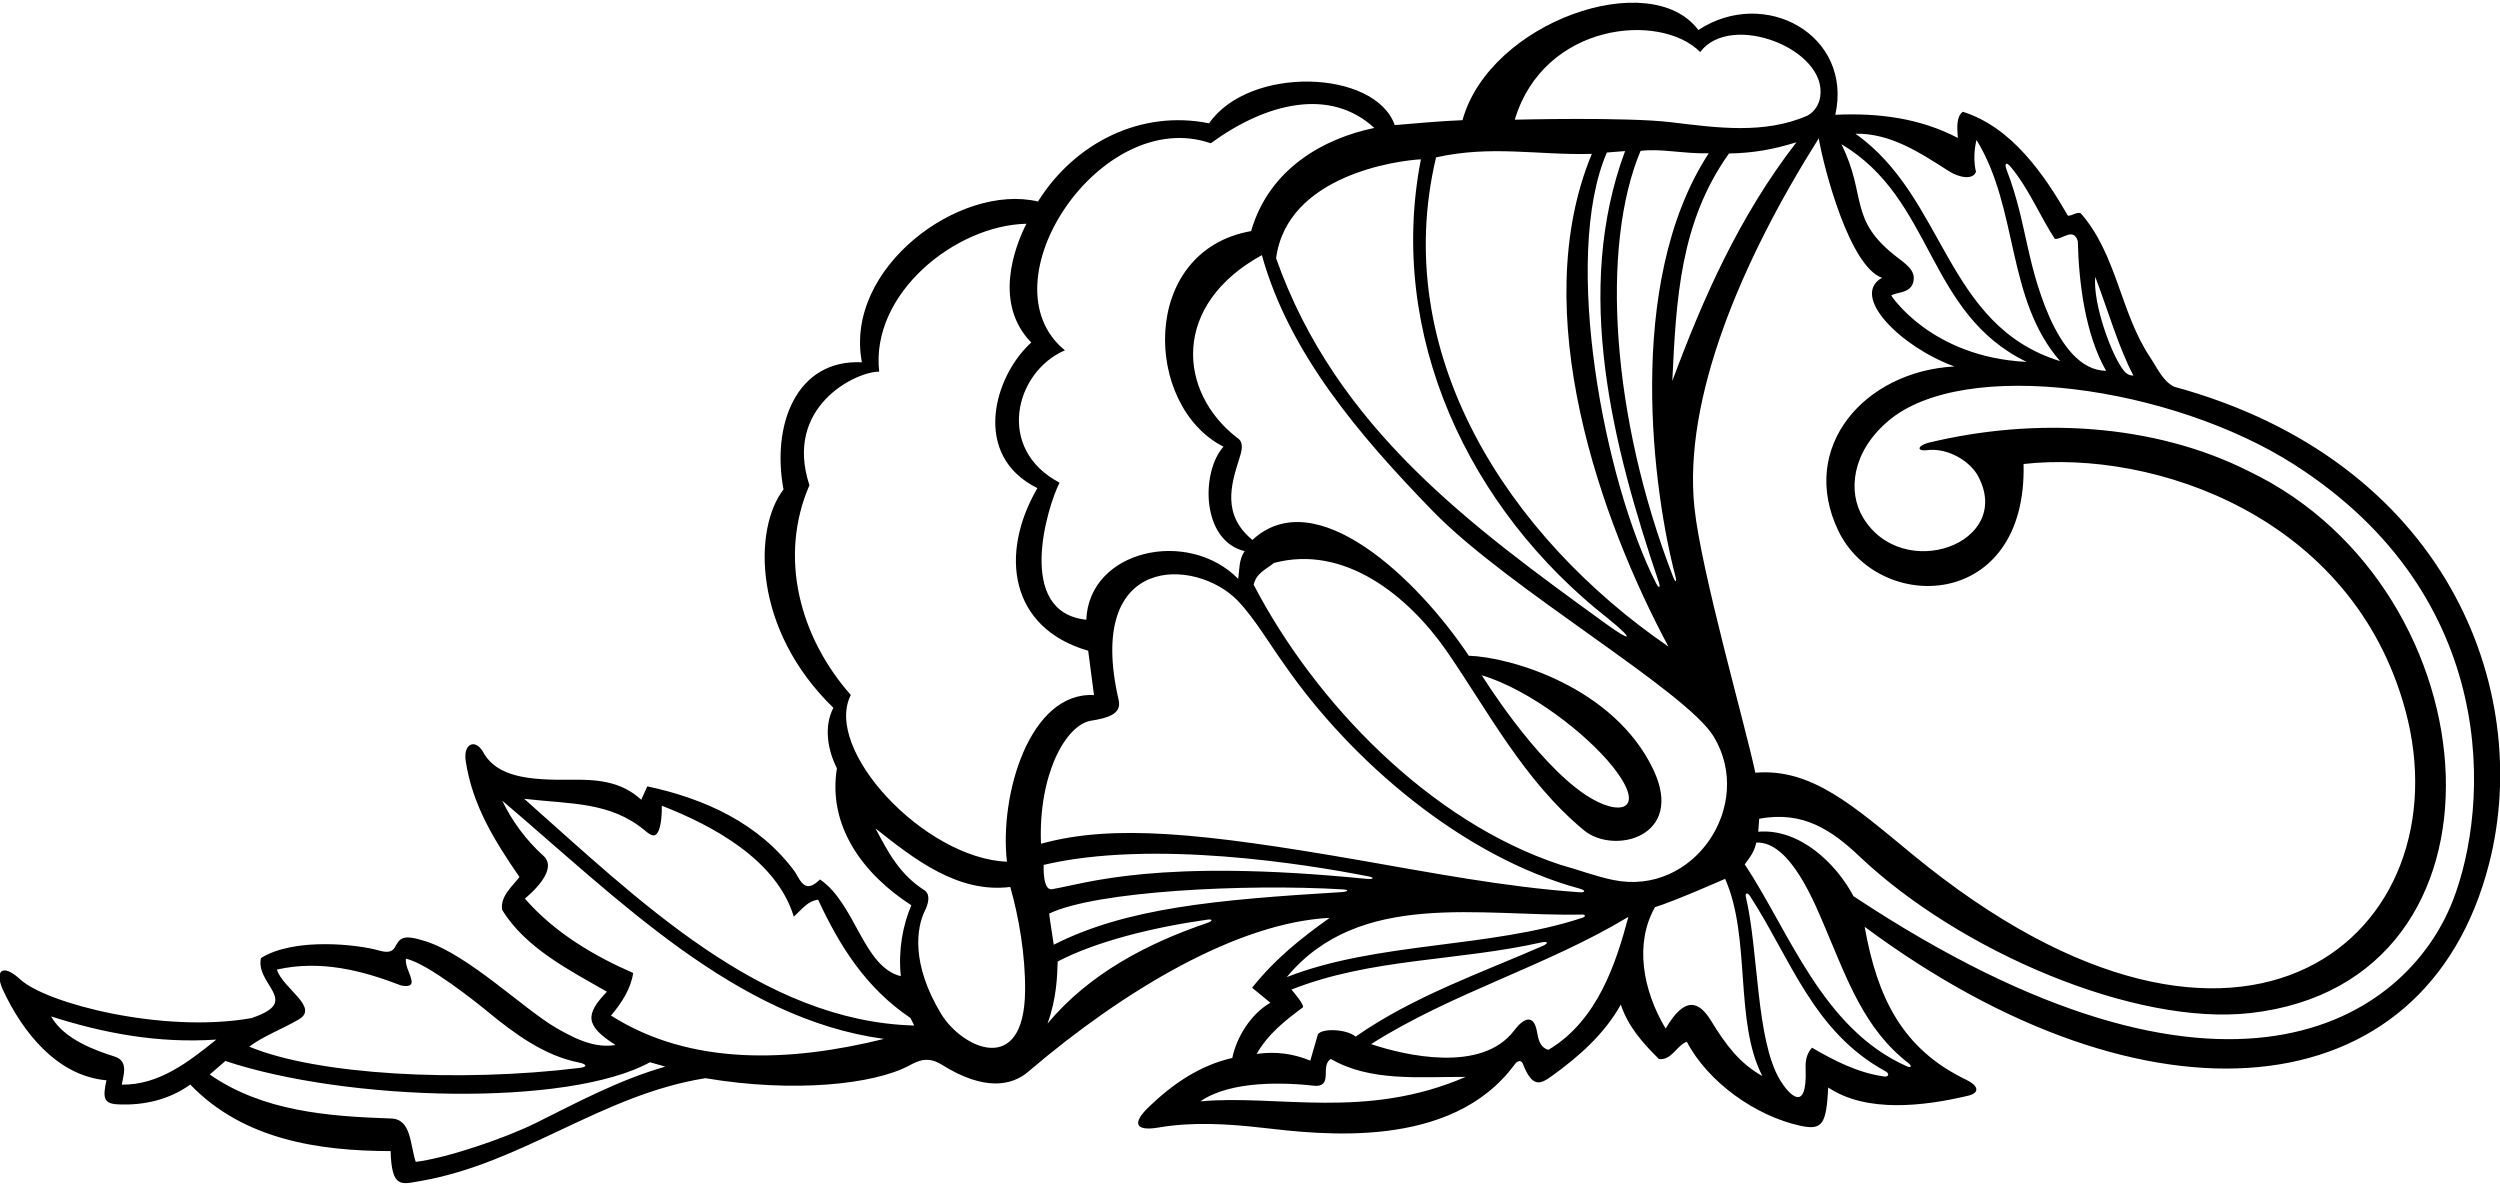 <?xml version="1.0" encoding="UTF-8"?>
<svg xmlns="http://www.w3.org/2000/svg" xmlns:xlink="http://www.w3.org/1999/xlink" width="487pt" height="231pt" viewBox="0 0 487 231" version="1.1">
<g id="surface1">
<path style=" stroke:none;fill-rule:nonzero;fill:rgb(0%,0%,0%);fill-opacity:1;" d="M 423.504 75.328 C 421.301 74.219 420.242 71.691 418.863 69.629 C 413.02 60.902 412.359 49.496 405.297 41.516 C 404.375 41.289 403.734 42.047 402.832 42.023 C 398.246 34.082 391.941 24.777 382.355 21.773 C 381.035 22.785 381.262 24.855 381.383 26.871 C 374.137 23.07 366.012 21.949 357.52 22.363 C 360.977 6.812 343.781 -2.645 330.836 5.848 C 321.594 -6.574 290.227 4.176 284.891 23.41 C 280.77 23.57 276.066 24 271.699 24.367 C 267.84 13.5 243.312 12.758 235.527 24.023 C 222.254 21.328 209.363 27.809 202.199 39.254 C 186.918 35.641 164.387 52.211 167.898 70.574 C 155.129 69.953 150.262 82.73 152.629 95.344 C 146.738 102.988 146.578 122.59 162.34 137.879 C 160.441 141.551 161.227 146.102 163.031 149.664 C 161.184 161.059 168.293 170.395 177.523 176.34 C 175.832 180.34 174.961 185.184 175.48 190.16 C 168.145 188.348 166.664 176.047 159.738 171.316 C 156.965 174.023 156.133 172.016 154.891 169.887 C 147.906 160.328 137.184 155.551 126.098 153.18 L 124.91 155.789 C 120.879 152.051 115.98 151.828 111.02 151.891 C 103.215 151.984 96.852 151.422 94.168 146.586 C 92.621 143.789 90.211 144.824 90.719 148.223 C 92.012 156.887 96.426 163.922 101.191 170.836 C 99.93 172.547 97.391 174.566 97.82 177.242 C 102.359 184.688 111.059 189.07 118.23 193.184 C 113.973 197.625 113.941 199.762 119.91 203.578 C 116.785 204.016 113.727 203.387 108.32 200.223 C 101.93 196.48 91.312 186.07 82.949 183.371 C 78.363 181.895 77.902 182.754 76.934 184.523 C 76.328 185.629 75.133 185.531 73.734 185.133 C 69.91 184.039 57.473 182.504 50.84 186.625 C 50.328 188.949 51.812 190.797 52.918 192.707 C 54.32 195.129 53.988 196.594 49.02 198.32 C 31.902 201.375 9.082 195.508 3.965 190.805 C 0.32 187.457 -1.078 189.262 0.594 192.871 C 4.398 201.07 11.137 209.598 20.734 210.438 C 19.996 213.816 20.164 214.98 22.895 215.125 C 28.176 215.402 33.137 214.117 37.062 211.27 C 47.406 222.039 62.141 224.207 76.094 224.234 C 76.285 231.574 78.219 230.688 81.758 230.086 C 101.781 226.668 117.164 213.25 137.414 210.031 C 154.52 212.918 170.223 211.27 177.137 207.559 C 178.941 206.59 180.766 205.719 183.477 207.414 C 191.824 212.637 197.16 211.449 200.277 208.789 C 219.098 192.723 241.176 179.703 259.02 178.797 C 253.434 182.781 248.449 186.715 243.91 192.414 L 247.469 195.328 C 243.641 197.555 240.906 202 240.047 206.09 C 233.773 207.531 228.59 211.043 223.879 215.543 C 220.328 218.926 221.273 220.398 225.711 219.637 C 232.367 218.496 239.262 218.934 245.875 219.688 C 257.172 220.977 282.707 224.172 295.07 207.336 C 295.656 206.504 296.391 206.547 296.641 207.188 C 298.531 212.043 300.078 211.207 302.383 209.547 C 307.453 205.887 312.516 201.488 315.738 195.688 C 317.098 199.891 319.984 203.156 323.16 206.301 C 325.691 206.59 326.645 203.598 328.594 202.934 C 332.699 210.777 341.969 217.41 350.742 219.305 C 355.027 220.23 355.762 218.961 356.141 211.848 C 363.594 216.844 374.797 215.484 383.363 213.453 C 385.734 212.895 385.438 211.496 383 210.328 C 370.547 204.348 365.691 194.312 363.234 180.543 C 418.164 221.289 472.492 216.762 484.891 168.18 C 493.578 134.117 476.426 89.754 423.504 75.328 Z M 408.148 53.918 C 410.598 60.336 412.73 67.781 415.594 73.16 C 414.781 73.16 414.211 72.801 413.762 72.258 C 411.387 69.387 407.68 59.266 408.148 53.918 Z M 391.691 32.512 C 395.328 36.902 397.426 42.234 400.305 46.551 C 401.812 46.625 403.922 44.238 404.754 46.98 C 404.965 55.391 406.27 65.246 410.27 72.234 C 400.234 72.133 395.984 52.41 395.066 48.402 C 393.926 43.414 393.051 38.707 390.883 33.059 C 390.406 31.816 390.816 31.457 391.691 32.512 Z M 379.547 33.281 C 381.824 34.742 384.398 35.016 384.922 33.453 C 384.156 30.332 385.027 27.27 385.027 27.27 C 393.289 40.723 390.746 58.195 401.309 70.352 C 378.844 63.414 379.051 38.512 361.441 26.047 C 368.223 25.938 373.859 29.637 379.547 33.281 Z M 394.797 70.5 C 376.129 69.57 368.414 57.57 368.414 57.57 C 369.363 56.891 371.695 57.195 372.551 55.414 C 373.453 53.094 371.836 51.84 369.715 50.23 C 359.898 42.766 363.789 38.324 358.703 28.086 C 376.77 38.805 375.23 61.012 394.797 70.5 Z M 366.617 54.109 C 360.355 57.648 370.207 67.555 380.723 71.387 C 363.203 72.32 350.297 87.098 358.094 103.367 C 365.902 119.66 394.898 119.137 394.191 90.387 C 419.461 87.562 458.305 100.438 468.574 138.383 C 480.195 181.336 437.535 219.938 372.527 166.422 C 360.992 156.926 352.855 149.602 341.938 150.527 C 339.938 141.082 331.414 111.5 330.078 98.902 C 327.836 77.699 339.234 50.805 354.293 26.949 C 355.281 32.797 360.312 51.934 366.617 54.109 Z M 319.582 29.395 C 323.352 28.875 328.02 29.984 332.859 29.863 C 316.289 55.285 322.207 96.48 326.328 112.07 C 326.703 113.48 326.414 113.648 325.895 112.301 C 313.926 81.371 311.734 48.082 319.582 29.395 Z M 322.641 113.68 C 312.57 93.984 304.152 50.242 313.016 29.711 C 313.934 29.629 315.574 29.527 316.566 29.43 C 306.422 56.73 314.141 86.793 323.141 113.43 C 323.5 114.488 323.16 114.691 322.641 113.68 Z M 325.766 74.215 C 326.52 58.195 327.297 43.246 336.805 29.898 C 341.664 29.809 345.441 29.102 349.941 27.719 C 338.719 42.215 331.652 58.363 325.766 74.215 Z M 331.195 10.133 C 337.184 2.188 356.055 9.598 354.57 18.891 C 354.336 20.371 353.551 21.672 352.113 22.52 C 343.707 26.18 334.562 24.906 325.586 23.816 C 316.836 22.758 295.078 23.316 295.078 23.316 C 300.766 4.395 323.41 2.305 331.195 10.133 Z M 279.746 30.656 C 290.582 28.238 299.578 30.262 310.09 29.977 C 297.285 60.793 311.855 101.402 325.012 125.961 C 293.797 104.512 270.633 68.961 279.746 30.656 Z M 276.793 31.035 C 270.148 65.133 285.988 99.16 313.352 120.566 C 318.461 124.742 317.883 125.176 312.746 121.453 C 286.57 102.469 260.312 83.422 248.582 50.32 C 250.719 34.117 272.254 31.266 276.793 31.035 Z M 235.855 27.91 C 246.766 19.938 259.156 17.031 267.715 24.922 C 257.949 26.949 247.25 32.781 243.715 45.016 C 221.883 48.871 222.77 79.137 238.332 87.012 C 233.922 91.941 233.973 105.309 242.469 107.367 C 241.301 108.973 241.461 111.031 241.203 112.762 C 231.402 102.828 212.145 107.129 211.613 120.723 C 197.711 119.285 204.023 98.668 206.406 94.02 C 193.93 87.504 197.66 72.445 207.445 68.242 C 191.32 55.121 214.469 20.496 235.855 27.91 Z M 58.078 198.656 C 62.426 196.289 55.098 192.621 53.941 188.871 C 62.508 186.945 70.617 189.07 78.086 191.953 C 79.656 192.309 80.512 191.941 80.086 190.68 C 79.77 189.301 78.988 188.363 79.051 186.754 C 83.258 187.594 93.199 195.578 94.848 196.941 C 100.297 201.445 106.09 205.656 112.738 206.973 C 114.316 207.285 114.512 207.832 112.926 208.027 C 89.398 210.914 61.684 209.379 48.555 203.887 C 51.301 201.828 54.957 200.469 58.078 198.656 Z M 23.719 211.289 C 24.098 209.23 25.031 206.668 22.301 205.805 C 19 204.758 12.512 202.586 9.953 198 C 20.16 201.254 30.668 203.277 42.145 202.512 C 36.695 206.887 30.953 211.383 23.719 211.289 Z M 104.402 218.746 C 98.203 221.824 86.867 225.621 80.984 226.332 C 79.859 222.941 80.137 218.02 76.223 217.887 C 63.746 217.461 51.219 216.48 40.859 209.32 L 43.902 206.68 C 67.629 214.582 110.645 215.699 126.617 206.926 L 129.598 207.777 C 120.605 210.355 112.578 214.688 104.402 218.746 Z M 119.023 197.832 C 121.133 195.328 122.887 192.609 123.344 189.539 C 115.84 186.258 108.137 181.789 102.25 175.062 C 105.566 172.242 108.156 168.789 105.879 166.73 C 102.383 163.574 99.738 159.914 97.832 155.965 C 120.422 175.133 143.367 198.488 172.195 202.379 C 153.812 206.941 134.508 207.664 119.023 197.832 Z M 102.113 155.605 C 111.199 156.668 118.852 156.137 125.637 161.789 C 126.793 162.754 127.68 163.348 128.344 161.73 C 128.832 160.387 128.949 158.457 128.922 156.957 C 138.883 160.832 151.289 167.512 154.633 178.57 C 156.348 177.016 157.289 175.539 159.371 175.262 C 163.539 184.242 168.637 192.422 177.363 198.309 L 178.098 199.773 C 148.324 198.973 124.348 175.305 102.113 155.605 Z M 183.328 197.492 C 177.398 187.676 178.562 180.621 180.188 177.371 C 180.785 176.164 181.309 174.402 180.195 173.504 C 175.211 170.312 173.047 166.078 170.543 161.371 C 178.18 167.453 186.672 174.039 196.801 172.781 C 198.445 178.559 199.766 185.992 199.688 193.055 C 199.496 209.973 187.355 204.156 183.328 197.492 Z M 196.152 167.867 C 179.996 167.168 160.328 146.016 165.738 135.383 C 155.754 124.086 151.629 108.477 157.676 94.516 C 152.625 79.188 166.75 72.371 171.266 72.398 C 169.551 57.211 186.082 43.895 199.945 43.586 C 197.559 48.289 193.539 59.172 200.891 66.723 C 193.656 73.242 189.16 88.695 202.082 95.086 C 194.586 107.984 196.738 122.359 211.98 126.766 L 213.109 135.402 C 200.57 134.727 194.648 154.859 196.152 167.867 Z M 212.555 140.387 C 215.656 139.891 218.559 139.145 217.918 136.383 C 211.273 107.645 232.992 108.621 241.102 117.008 C 244.301 120.316 247.5 125.73 250.133 129.367 C 263.281 148.414 285.039 166.91 307.598 173.07 C 308.965 173.441 308.941 173.902 307.562 173.805 C 293.008 172.766 278.781 169.988 264.531 167.516 C 234.105 162.238 216.828 160.477 202.785 164.363 C 202.242 151.094 207.512 141.199 212.555 140.387 Z M 203.309 168.48 C 224.512 163.477 254.574 168.379 266.203 170.648 C 267.941 170.91 267.688 171.352 266.051 171.188 C 225.391 167.148 211.59 172.094 204.926 173.219 C 203.051 173.535 203.309 168.48 203.309 168.48 Z M 235.188 179.781 C 223.43 183.781 212.152 189.699 204.055 199.391 C 205.832 194.527 205.941 190.18 206.039 187.297 C 213.535 183.391 224.578 180.641 235.188 179.148 C 236.277 178.992 236.27 179.414 235.188 179.781 Z M 205.27 184.031 C 204.922 181.484 204.488 179.203 204.383 177.969 C 213.5 173.57 242.621 172.129 261.555 173.25 C 262.926 173.332 262.629 173.703 261.227 173.789 C 236.793 175.27 219.426 176.863 205.27 184.031 Z M 308.227 178.156 C 308.902 178.141 308.914 178.562 308.242 178.785 C 290.121 184.758 268.27 183.434 250.66 190.34 C 264.84 173.23 288.508 178.586 308.227 178.156 Z M 253.758 196.27 C 254.305 195.867 251.566 192.773 251.566 192.773 C 267.117 186.629 283.758 187.273 300.23 183.59 C 301.555 183.293 301.746 183.734 300.488 184.281 C 288.68 189.449 275.297 194.094 264.078 201.934 C 262.133 200.293 256.734 200.27 256.645 201.777 L 255.246 206.613 C 252.02 205.277 248.566 204.766 244.805 205.305 C 246.969 201.426 250.523 198.66 253.758 196.27 Z M 233.836 214.539 C 239.809 210.422 250.281 210.844 256.363 211.535 C 259.668 211.457 257.141 207.656 259.23 206.277 C 266.934 210.746 276.383 209.746 285.52 209.777 C 265.988 218.215 248.938 213.176 233.836 214.539 Z M 301.633 204.504 C 299.918 204.047 299.652 202.344 299.379 200.859 C 298.797 197.699 296.988 198.051 294.965 200.734 C 288.621 209.125 273.59 205.578 267.09 203.395 C 282.711 193.449 301.355 188.172 317.211 178.605 C 314.844 187.434 311.285 198.773 301.633 204.504 Z M 314.266 171.422 C 310.742 170.699 307.242 169.348 304.012 168.477 C 278.516 160.09 256.188 136.887 244.215 113.91 C 244.727 111.66 246.477 111.012 248.172 109.664 C 261.91 105.996 274.301 116.09 281.723 126.703 C 289.84 138.441 296.816 152.035 308.562 161.746 C 314.371 166.551 328.293 163.07 322.086 149.953 C 314.441 133.793 294.164 127.984 286.121 127.738 C 276.16 112.797 256.266 93.754 243.973 105.184 C 238.039 100.301 239.781 94.453 241.398 89.395 C 241.922 87.762 242.375 86.133 240.996 85.281 C 229.488 76.391 228.109 59.426 245.812 49.699 C 251.098 68.73 264.699 84.738 279.184 99.633 C 293.805 114.668 328.461 134.57 333.844 143.508 C 341.883 156.848 330.004 174.664 314.266 171.422 Z M 288.652 131.539 C 297.922 134.332 309.055 142.902 314.203 149.402 C 321.039 158.027 315.406 159.211 308.84 154.82 C 298.961 148.219 288.652 131.539 288.652 131.539 Z M 333.309 198.836 C 331.012 195.09 328.246 193.867 324.465 200.371 C 319.961 192.84 318.395 183.719 322.398 176.707 C 326.117 175.59 336.055 171.195 336.055 171.195 C 341.141 182.707 337.793 198.945 343.309 209.621 C 338.859 207.113 336.195 203.559 333.309 198.836 Z M 367.059 209.703 C 361.898 209 357.219 206.562 352.977 204.09 C 351.809 205.422 351.688 206.816 351.738 208.227 C 352.055 217.297 348.309 212.984 346.742 210.375 C 342.055 202.555 342.59 185.324 340.094 174.715 C 339.902 173.906 340.438 173.828 340.902 174.547 C 348.844 186.805 353.238 201.035 367.32 208.703 C 368.094 209.121 367.934 209.82 367.059 209.703 Z M 371.719 207.059 C 372.516 207.676 372.32 208.105 371.402 207.695 C 354.949 200.34 348.59 181.52 339.875 168.375 C 341.121 166.723 341.723 165.84 342.133 164.133 C 348.832 163.844 353.652 176.277 355.809 181.352 C 359.797 190.738 363.23 200.516 371.719 207.059 Z M 477.82 175.422 C 468.77 198.633 433.738 222.723 361.055 174.574 C 357.711 168.234 350.574 161.34 342.504 162.02 L 342.691 159.496 C 351.289 157.863 356.934 161.812 362.25 166.848 C 381.777 185.348 415.867 199.875 438.367 197.344 C 491.977 191.309 486.34 114.969 438.145 91.832 C 419.59 82.457 396.402 81.203 375.555 86.273 C 373.309 86.938 373.543 87.945 375.336 87.691 C 379.52 87.16 383.816 89.91 385.332 92.75 C 392.359 105.879 370.609 113.645 362.914 100.805 C 359.93 95.828 360.672 88.098 367.812 82.02 C 382.637 69.395 423.176 75.305 446.922 90.504 C 487.23 116.297 484.965 157.105 477.82 175.422 "/>
</g>
</svg>
